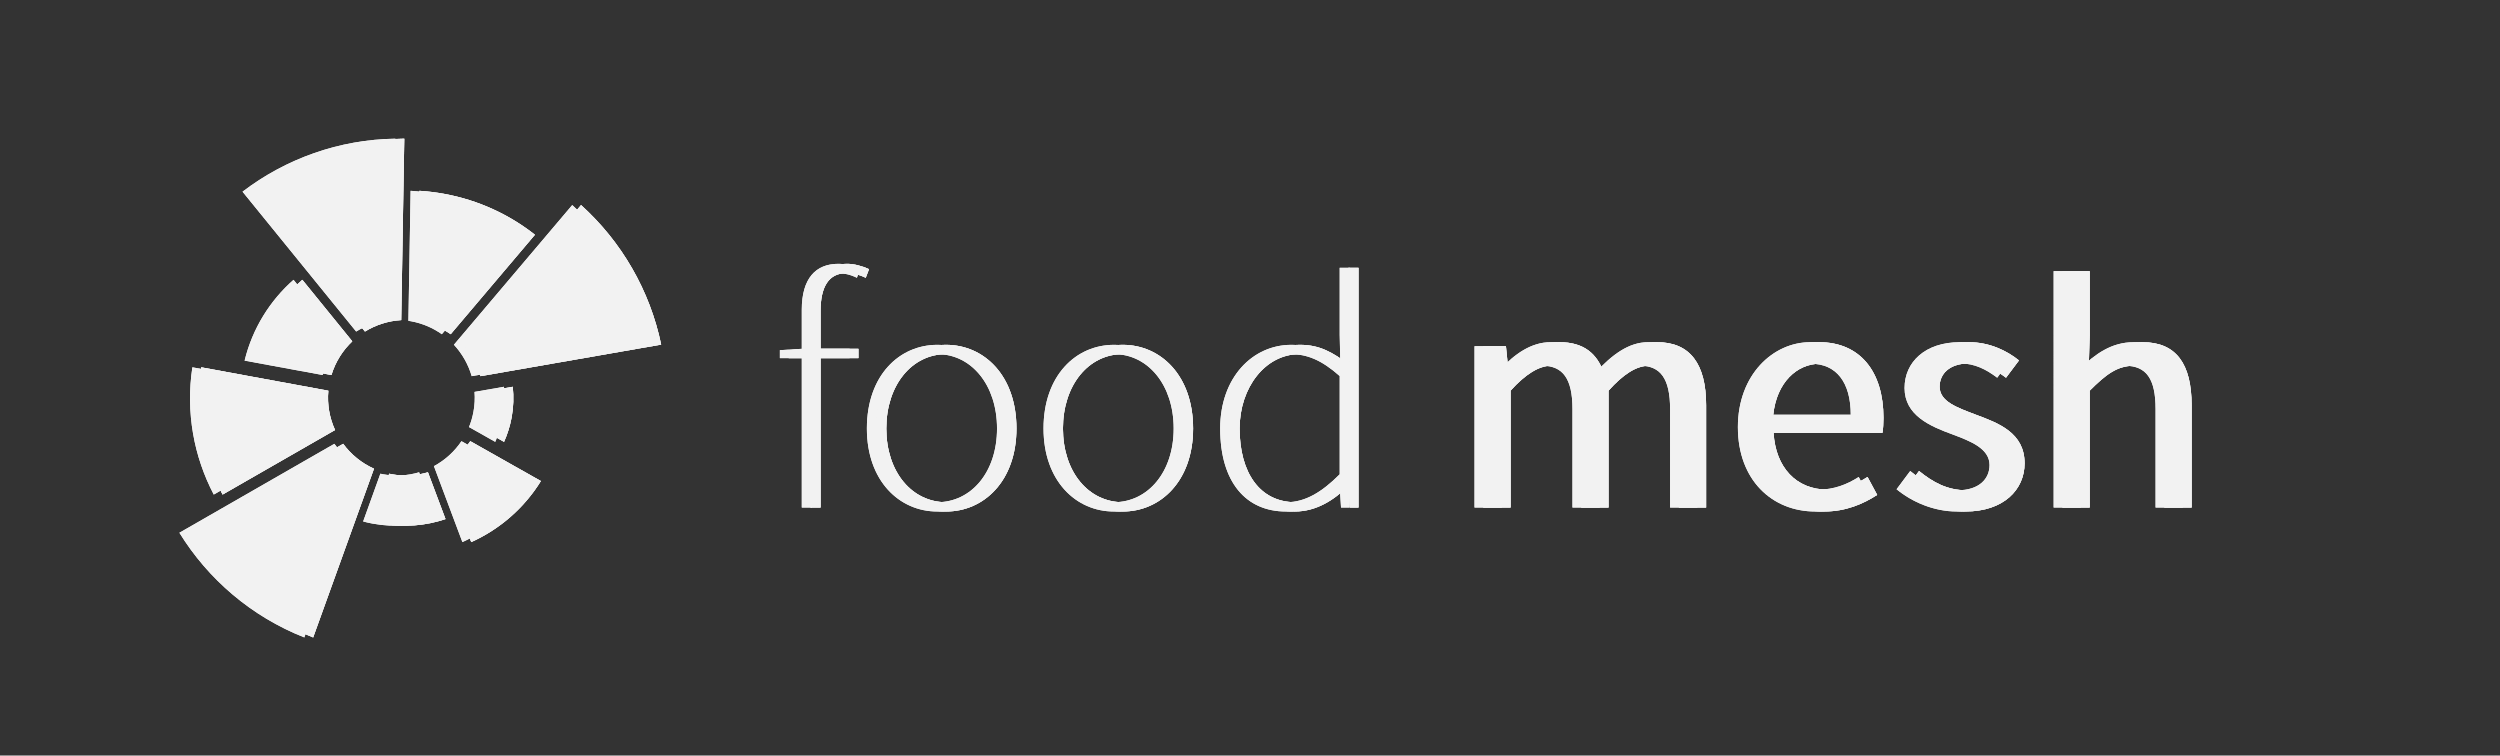 <?xml version="1.0" encoding="utf-8"?>
<!-- Generator: Adobe Illustrator 17.0.0, SVG Export Plug-In . SVG Version: 6.00 Build 0)  -->
<!DOCTYPE svg PUBLIC "-//W3C//DTD SVG 1.1//EN" "http://www.w3.org/Graphics/SVG/1.1/DTD/svg11.dtd">
<svg version="1.1" id="Ebene_1" xmlns="http://www.w3.org/2000/svg" xmlns:xlink="http://www.w3.org/1999/xlink" x="0px" y="0px"
	 width="283.46px" height="85.667px" viewBox="0 0 283.46 85.667" enable-background="new 0 0 283.46 85.667" xml:space="preserve">
<rect x="0" y="0" width="283.46" height="85.667" fill="#333333" stroke="none"/>
<g>
	<g>
		<g>
			<path fill="#F2F2F2" d="M36.089,51.94l-2.222,1.276l-2.8,1.607l-4.923,2.827l-1.326,0.761l-2.762,1.585l-0.714,0.41
				c3.256,5.275,8.168,9.505,14.164,11.868l0.26-0.722l1.11-3.079l0.518-1.436l1.925-5.339l1.133-3.141l0.832-2.306l1.119-3.107
				c-1.413-0.632-2.606-1.615-3.493-2.822L36.089,51.94z"/>
		</g>
		<g>
			<path fill="#F2F2F2" d="M44.415,53.77c-0.097-0.018-0.191-0.04-0.287-0.061l-1.129,3.133l-0.824,2.285
				c0.357,0.094,0.72,0.176,1.089,0.244c2.51,0.462,4.989,0.246,7.248-0.515l-0.808-2.153l-1.183-3.154
				C47.23,53.934,45.831,54.029,44.415,53.77z"/>
		</g>
		<g>
			<path fill="#F2F2F2" d="M28.734,40.891l3.117,0.574l2.584,0.476l3.144,0.579c0.455-1.495,1.284-2.797,2.363-3.819l-2.014-2.48
				l-1.624-2l-2.025-2.493C31.617,34.074,29.63,37.223,28.734,40.891z"/>
		</g>
		<g>
			<path fill="#F2F2F2" d="M28.501,21.734l0.348,0.429l2.31,2.844l0.964,1.186l3.58,4.407l2.038,2.51l1.616,1.989l2.024,2.492
				c1.222-0.753,2.631-1.211,4.111-1.297l0.054-3.239l0.042-2.452l0.056-3.339l0.095-5.673l0.026-1.527l0.069-4.043l0.005-0.295
				C39.445,15.814,33.395,18.002,28.501,21.734z"/>
		</g>
		<g>
			<path fill="#F2F2F2" d="M25.237,56.075l4.924-2.826l2.785-1.598l2.239-1.285l2.804-1.61c-0.621-1.359-0.903-2.885-0.759-4.454
				l-3.144-0.58l-2.58-0.474l-3.113-0.573l-5.581-1.028C22.04,46.772,22.988,51.785,25.237,56.075z"/>
		</g>
		<g>
			<path fill="#F2F2F2" d="M54.683,46.693c-0.111,0.604-0.282,1.182-0.504,1.729l2.971,1.677c0.386-0.866,0.68-1.787,0.86-2.761
				c0.217-1.18,0.252-2.35,0.13-3.484l-3.335,0.582C54.86,45.174,54.823,45.931,54.683,46.693z"/>
		</g>
		<g>
			<path fill="#F2F2F2" d="M50.201,52.854l1.192,3.18l0.8,2.135l1.236,3.294c3.236-1.456,6.005-3.857,7.897-6.92l-3.125-1.763
				l-1.917-1.084l-2.962-1.672C52.521,51.214,51.445,52.182,50.201,52.854z"/>
		</g>
		<g>
			<path fill="#F2F2F2" d="M47.557,21.636l-0.096,5.677l-0.057,3.369l-0.041,2.429l-0.056,3.267c0.1,0.014,0.2,0.029,0.299,0.047
				c1.299,0.239,2.478,0.754,3.491,1.47l2.142-2.529l1.49-1.759l2.254-2.66l3.668-4.33c-2.906-2.287-6.394-3.921-10.283-4.636
				C49.427,21.809,48.488,21.696,47.557,21.636z"/>
		</g>
		<g>
			<path fill="#F2F2F2" d="M65.805,23.343l-2.783,3.285l-0.987,1.166l-3.671,4.332l-2.267,2.677l-1.476,1.742l-2.155,2.544
				c0.936,1.008,1.629,2.228,2.016,3.56l3.329-0.581l2.175-0.38l3.534-0.617l5.596-0.977l1.504-0.264l4.232-0.738l0.113-0.019
				c-1.274-6.129-4.487-11.672-9.083-15.82L65.805,23.343z"/>
		</g>
	</g>
	<g>
		<path fill="#F2F2F2" d="M98.158,31.496c-0.753-0.376-1.506-0.527-2.183-0.527c-2.033,0-2.937,1.581-2.937,4.291v4.292h4.292v1.054
			h-4.292v16.939h-1.129V40.605h-2.484v-0.903l2.484-0.151v-4.442c0-3.539,1.581-5.195,4.141-5.195c0.753,0,1.656,0.226,2.484,0.603
			L98.158,31.496z"/>
		<path fill="#F2F2F2" d="M107.27,39.1c4.292,0,7.98,3.463,7.98,9.486c0,5.947-3.689,9.411-7.98,9.411s-7.98-3.464-7.98-9.411
			C99.289,42.563,102.978,39.1,107.27,39.1z M107.27,56.942c3.84,0,6.776-3.388,6.776-8.356c0-4.969-2.936-8.432-6.776-8.432
			s-6.776,3.463-6.776,8.432C100.494,53.555,103.43,56.942,107.27,56.942z"/>
		<path fill="#F2F2F2" d="M127.299,39.1c4.292,0,7.98,3.463,7.98,9.486c0,5.947-3.689,9.411-7.98,9.411s-7.98-3.464-7.98-9.411
			C119.319,42.563,123.008,39.1,127.299,39.1z M127.299,56.942c3.839,0,6.776-3.388,6.776-8.356c0-4.969-2.937-8.432-6.776-8.432
			c-3.84,0-6.776,3.463-6.776,8.432C120.523,53.555,123.459,56.942,127.299,56.942z"/>
		<path fill="#F2F2F2" d="M147.405,39.1c2.183,0,3.688,0.828,5.571,2.259L152.9,37.97v-7.604h1.13v27.179h-0.979l-0.151-2.409
			h-0.075c-1.506,1.506-3.538,2.861-6.022,2.861c-4.518,0-7.454-3.313-7.454-9.411C139.349,42.789,143.038,39.1,147.405,39.1z
			 M146.878,56.942c2.108,0,3.99-1.129,6.022-3.162V42.638c-2.032-1.807-3.688-2.484-5.571-2.484c-3.839,0-6.775,3.764-6.775,8.432
			C140.554,53.555,142.813,56.942,146.878,56.942z"/>
		<path fill="#F2F2F2" d="M168.189,39.25h2.56l0.264,2.635h0.112c1.581-1.731,3.501-3.087,5.685-3.087
			c2.786,0,4.291,1.318,5.044,3.501c1.92-2.07,3.803-3.501,6.023-3.501c3.765,0,5.571,2.485,5.571,7.153v11.594h-3.087v-11.18
			c0-3.426-1.092-4.894-3.388-4.894c-1.431,0-2.898,0.941-4.593,2.823v13.25h-3.087v-11.18c0-3.426-1.092-4.894-3.426-4.894
			c-1.354,0-2.898,0.941-4.592,2.823v13.25h-3.087V39.25z"/>
		<path fill="#F2F2F2" d="M206.252,38.798c4.668,0,7.303,3.351,7.303,8.583c0,0.641-0.037,1.242-0.112,1.694h-12.348
			c0.227,3.952,2.598,6.437,6.099,6.437c1.731,0,3.2-0.564,4.555-1.43l1.092,2.032c-1.581,1.017-3.538,1.883-6.022,1.883
			c-4.895,0-8.771-3.576-8.771-9.562C198.046,42.45,202.074,38.798,206.252,38.798z M210.845,47.042
			c0-3.726-1.656-5.797-4.518-5.797c-2.56,0-4.894,2.108-5.27,5.797H210.845z"/>
		<path fill="#F2F2F2" d="M217.587,53.404c1.581,1.279,3.199,2.184,5.383,2.184c2.409,0,3.613-1.28,3.613-2.861
			c0-1.882-2.183-2.71-4.178-3.463c-2.598-0.941-5.459-2.184-5.459-5.271c0-2.936,2.334-5.195,6.287-5.195
			c2.296,0,4.291,0.941,5.684,2.07l-1.468,1.958c-1.242-0.941-2.56-1.619-4.179-1.619c-2.296,0-3.35,1.242-3.35,2.635
			c0,1.694,1.995,2.371,4.065,3.162c2.635,0.979,5.571,2.07,5.571,5.533c0,2.974-2.372,5.459-6.701,5.459
			c-2.597,0-5.082-1.092-6.813-2.522L217.587,53.404z"/>
		<path fill="#F2F2F2" d="M233.851,30.743h3.087v7.303l-0.113,3.765c1.731-1.656,3.576-3.012,6.099-3.012
			c3.839,0,5.571,2.485,5.571,7.153v11.594h-3.087v-11.18c0-3.426-1.055-4.894-3.464-4.894c-1.882,0-3.162,0.979-5.006,2.823v13.25
			h-3.087V30.743z"/>
	</g>
</g>
<g>
	<g>
		<g>
			<path fill="#F2F2F2" d="M35.089,51.94l-2.222,1.276l-2.8,1.607l-4.923,2.827l-1.326,0.761l-2.762,1.585l-0.714,0.41
				c3.256,5.275,8.168,9.505,14.164,11.868l0.26-0.722l1.11-3.079l0.518-1.436l1.925-5.339l1.133-3.141l0.832-2.306l1.119-3.107
				c-1.413-0.632-2.606-1.615-3.493-2.822L35.089,51.94z"/>
		</g>
		<g>
			<path fill="#F2F2F2" d="M43.415,53.77c-0.097-0.018-0.191-0.04-0.287-0.061l-1.129,3.133l-0.824,2.285
				c0.357,0.094,0.72,0.176,1.089,0.244c2.51,0.462,4.989,0.246,7.248-0.515l-0.808-2.153l-1.183-3.154
				C46.23,53.934,44.831,54.029,43.415,53.77z"/>
		</g>
		<g>
			<path fill="#F2F2F2" d="M27.734,40.891l3.117,0.574l2.584,0.476l3.144,0.579c0.455-1.495,1.284-2.797,2.363-3.819l-2.014-2.48
				l-1.624-2l-2.025-2.493C30.617,34.074,28.63,37.223,27.734,40.891z"/>
		</g>
		<g>
			<path fill="#F2F2F2" d="M27.501,21.734l0.348,0.429l2.31,2.844l0.964,1.186l3.58,4.407l2.038,2.51l1.616,1.989l2.024,2.492
				c1.222-0.753,2.631-1.211,4.111-1.297l0.054-3.239l0.042-2.452l0.056-3.339l0.095-5.673l0.026-1.527l0.069-4.043l0.005-0.295
				C38.445,15.814,32.395,18.002,27.501,21.734z"/>
		</g>
		<g>
			<path fill="#F2F2F2" d="M24.237,56.075l4.924-2.826l2.785-1.598l2.239-1.285l2.804-1.61c-0.621-1.359-0.903-2.885-0.759-4.454
				l-3.144-0.58l-2.58-0.474l-3.113-0.573l-5.581-1.028C21.04,46.772,21.988,51.785,24.237,56.075z"/>
		</g>
		<g>
			<path fill="#F2F2F2" d="M53.683,46.693c-0.111,0.604-0.282,1.182-0.504,1.729l2.971,1.677c0.386-0.866,0.68-1.787,0.86-2.761
				c0.217-1.18,0.252-2.35,0.13-3.484l-3.335,0.582C53.86,45.174,53.823,45.931,53.683,46.693z"/>
		</g>
		<g>
			<path fill="#F2F2F2" d="M49.201,52.854l1.192,3.18l0.8,2.135l1.236,3.294c3.236-1.456,6.005-3.857,7.897-6.92l-3.125-1.763
				l-1.917-1.084l-2.962-1.672C51.521,51.214,50.445,52.182,49.201,52.854z"/>
		</g>
		<g>
			<path fill="#F2F2F2" d="M46.557,21.636l-0.096,5.677l-0.057,3.369l-0.041,2.429l-0.056,3.267c0.1,0.014,0.2,0.029,0.299,0.047
				c1.299,0.239,2.478,0.754,3.491,1.47l2.142-2.529l1.49-1.759l2.254-2.66l3.668-4.33c-2.906-2.287-6.394-3.921-10.283-4.636
				C48.427,21.809,47.488,21.696,46.557,21.636z"/>
		</g>
		<g>
			<path fill="#F2F2F2" d="M64.805,23.343l-2.783,3.285l-0.987,1.166l-3.671,4.332l-2.267,2.677l-1.476,1.742l-2.155,2.544
				c0.936,1.008,1.629,2.228,2.016,3.56l3.329-0.581l2.175-0.38l3.534-0.617l5.596-0.977l1.504-0.264l4.232-0.738l0.113-0.019
				c-1.274-6.129-4.487-11.672-9.083-15.82L64.805,23.343z"/>
		</g>
	</g>
	<g>
		<path fill="#F2F2F2" d="M97.158,31.496c-0.753-0.376-1.506-0.527-2.183-0.527c-2.033,0-2.937,1.581-2.937,4.291v4.292h4.292v1.054
			h-4.292v16.939h-1.129V40.605h-2.484v-0.903l2.484-0.151v-4.442c0-3.539,1.581-5.195,4.141-5.195c0.753,0,1.656,0.226,2.484,0.603
			L97.158,31.496z"/>
		<path fill="#F2F2F2" d="M106.27,39.1c4.292,0,7.98,3.463,7.98,9.486c0,5.947-3.689,9.411-7.98,9.411s-7.98-3.464-7.98-9.411
			C98.289,42.563,101.978,39.1,106.27,39.1z M106.27,56.942c3.84,0,6.776-3.388,6.776-8.356c0-4.969-2.936-8.432-6.776-8.432
			s-6.776,3.463-6.776,8.432C99.494,53.555,102.43,56.942,106.27,56.942z"/>
		<path fill="#F2F2F2" d="M126.299,39.1c4.292,0,7.98,3.463,7.98,9.486c0,5.947-3.689,9.411-7.98,9.411s-7.98-3.464-7.98-9.411
			C118.319,42.563,122.008,39.1,126.299,39.1z M126.299,56.942c3.839,0,6.776-3.388,6.776-8.356c0-4.969-2.937-8.432-6.776-8.432
			c-3.84,0-6.776,3.463-6.776,8.432C119.523,53.555,122.459,56.942,126.299,56.942z"/>
		<path fill="#F2F2F2" d="M146.405,39.1c2.183,0,3.688,0.828,5.571,2.259L151.9,37.97v-7.604h1.13v27.179h-0.979l-0.151-2.409
			h-0.075c-1.506,1.506-3.538,2.861-6.022,2.861c-4.518,0-7.454-3.313-7.454-9.411C138.349,42.789,142.038,39.1,146.405,39.1z
			 M145.878,56.942c2.108,0,3.99-1.129,6.022-3.162V42.638c-2.032-1.807-3.688-2.484-5.571-2.484c-3.839,0-6.775,3.764-6.775,8.432
			C139.554,53.555,141.813,56.942,145.878,56.942z"/>
		<path fill="#F2F2F2" d="M167.189,39.25h2.56l0.264,2.635h0.112c1.581-1.731,3.501-3.087,5.685-3.087
			c2.786,0,4.291,1.318,5.044,3.501c1.92-2.07,3.803-3.501,6.023-3.501c3.765,0,5.571,2.485,5.571,7.153v11.594h-3.087v-11.18
			c0-3.426-1.092-4.894-3.388-4.894c-1.431,0-2.898,0.941-4.593,2.823v13.25h-3.087v-11.18c0-3.426-1.092-4.894-3.426-4.894
			c-1.354,0-2.898,0.941-4.592,2.823v13.25h-3.087V39.25z"/>
		<path fill="#F2F2F2" d="M205.252,38.798c4.668,0,7.303,3.351,7.303,8.583c0,0.641-0.037,1.242-0.112,1.694h-12.348
			c0.227,3.952,2.598,6.437,6.099,6.437c1.731,0,3.2-0.564,4.555-1.43l1.092,2.032c-1.581,1.017-3.538,1.883-6.022,1.883
			c-4.895,0-8.771-3.576-8.771-9.562C197.046,42.45,201.074,38.798,205.252,38.798z M209.845,47.042
			c0-3.726-1.656-5.797-4.518-5.797c-2.56,0-4.894,2.108-5.27,5.797H209.845z"/>
		<path fill="#F2F2F2" d="M216.587,53.404c1.581,1.279,3.199,2.184,5.383,2.184c2.409,0,3.613-1.28,3.613-2.861
			c0-1.882-2.183-2.71-4.178-3.463c-2.598-0.941-5.459-2.184-5.459-5.271c0-2.936,2.334-5.195,6.287-5.195
			c2.296,0,4.291,0.941,5.684,2.07l-1.468,1.958c-1.242-0.941-2.56-1.619-4.179-1.619c-2.296,0-3.35,1.242-3.35,2.635
			c0,1.694,1.995,2.371,4.065,3.162c2.635,0.979,5.571,2.07,5.571,5.533c0,2.974-2.372,5.459-6.701,5.459
			c-2.597,0-5.082-1.092-6.813-2.522L216.587,53.404z"/>
		<path fill="#F2F2F2" d="M232.851,30.743h3.087v7.303l-0.113,3.765c1.731-1.656,3.576-3.012,6.099-3.012
			c3.839,0,5.571,2.485,5.571,7.153v11.594h-3.087v-11.18c0-3.426-1.055-4.894-3.464-4.894c-1.882,0-3.162,0.979-5.006,2.823v13.25
			h-3.087V30.743z"/>
	</g>
</g>
<g>
	<g>
		<g>
			<path fill="#F2F2F2" d="M36.089,51.94l-2.222,1.276l-2.8,1.607l-4.923,2.827l-1.326,0.761l-2.762,1.585l-0.714,0.41
				c3.256,5.275,8.168,9.505,14.164,11.868l0.26-0.722l1.11-3.079l0.518-1.436l1.925-5.339l1.133-3.141l0.832-2.306l1.119-3.107
				c-1.413-0.632-2.606-1.615-3.493-2.822L36.089,51.94z"/>
		</g>
		<g>
			<path fill="#F2F2F2" d="M44.415,53.77c-0.097-0.018-0.191-0.04-0.287-0.061l-1.129,3.133l-0.824,2.285
				c0.357,0.094,0.72,0.176,1.089,0.244c2.51,0.462,4.989,0.246,7.248-0.515l-0.808-2.153l-1.183-3.154
				C47.23,53.934,45.831,54.029,44.415,53.77z"/>
		</g>
		<g>
			<path fill="#F2F2F2" d="M28.734,40.891l3.117,0.574l2.584,0.476l3.144,0.579c0.455-1.495,1.284-2.797,2.363-3.819l-2.014-2.48
				l-1.624-2l-2.025-2.493C31.617,34.074,29.63,37.223,28.734,40.891z"/>
		</g>
		<g>
			<path fill="#F2F2F2" d="M28.501,21.734l0.348,0.429l2.31,2.844l0.964,1.186l3.58,4.407l2.038,2.51l1.616,1.989l2.024,2.492
				c1.222-0.753,2.631-1.211,4.111-1.297l0.054-3.239l0.042-2.452l0.056-3.339l0.095-5.673l0.026-1.527l0.069-4.043l0.005-0.295
				C39.445,15.814,33.395,18.002,28.501,21.734z"/>
		</g>
		<g>
			<path fill="#F2F2F2" d="M25.237,56.075l4.924-2.826l2.785-1.598l2.239-1.285l2.804-1.61c-0.621-1.359-0.903-2.885-0.759-4.454
				l-3.144-0.58l-2.58-0.474l-3.113-0.573l-5.581-1.028C22.04,46.772,22.988,51.785,25.237,56.075z"/>
		</g>
		<g>
			<path fill="#F2F2F2" d="M54.683,46.693c-0.111,0.604-0.282,1.182-0.504,1.729l2.971,1.677c0.386-0.866,0.68-1.787,0.86-2.761
				c0.217-1.18,0.252-2.35,0.13-3.484l-3.335,0.582C54.86,45.174,54.823,45.931,54.683,46.693z"/>
		</g>
		<g>
			<path fill="#F2F2F2" d="M50.201,52.854l1.192,3.18l0.8,2.135l1.236,3.294c3.236-1.456,6.005-3.857,7.897-6.92l-3.125-1.763
				l-1.917-1.084l-2.962-1.672C52.521,51.214,51.445,52.182,50.201,52.854z"/>
		</g>
		<g>
			<path fill="#F2F2F2" d="M47.557,21.636l-0.096,5.677l-0.057,3.369l-0.041,2.429l-0.056,3.267c0.1,0.014,0.2,0.029,0.299,0.047
				c1.299,0.239,2.478,0.754,3.491,1.47l2.142-2.529l1.49-1.759l2.254-2.66l3.668-4.33c-2.906-2.287-6.394-3.921-10.283-4.636
				C49.427,21.809,48.488,21.696,47.557,21.636z"/>
		</g>
		<g>
			<path fill="#F2F2F2" d="M65.805,23.343l-2.783,3.285l-0.987,1.166l-3.671,4.332l-2.267,2.677l-1.476,1.742l-2.155,2.544
				c0.936,1.008,1.629,2.228,2.016,3.56l3.329-0.581l2.175-0.38l3.534-0.617l5.596-0.977l1.504-0.264l4.232-0.738l0.113-0.019
				c-1.274-6.129-4.487-11.672-9.083-15.82L65.805,23.343z"/>
		</g>
	</g>
	<g>
		<path fill="#F2F2F2" d="M98.158,31.496c-0.753-0.376-1.506-0.527-2.183-0.527c-2.033,0-2.937,1.581-2.937,4.291v4.292h4.292v1.054
			h-4.292v16.939h-1.129V40.605h-2.484v-0.903l2.484-0.151v-4.442c0-3.539,1.581-5.195,4.141-5.195c0.753,0,1.656,0.226,2.484,0.603
			L98.158,31.496z"/>
		<path fill="#F2F2F2" d="M107.27,39.1c4.292,0,7.98,3.463,7.98,9.486c0,5.947-3.689,9.411-7.98,9.411s-7.98-3.464-7.98-9.411
			C99.289,42.563,102.978,39.1,107.27,39.1z M107.27,56.942c3.84,0,6.776-3.388,6.776-8.356c0-4.969-2.936-8.432-6.776-8.432
			s-6.776,3.463-6.776,8.432C100.494,53.555,103.43,56.942,107.27,56.942z"/>
		<path fill="#F2F2F2" d="M127.299,39.1c4.292,0,7.98,3.463,7.98,9.486c0,5.947-3.689,9.411-7.98,9.411s-7.98-3.464-7.98-9.411
			C119.319,42.563,123.008,39.1,127.299,39.1z M127.299,56.942c3.839,0,6.776-3.388,6.776-8.356c0-4.969-2.937-8.432-6.776-8.432
			c-3.84,0-6.776,3.463-6.776,8.432C120.523,53.555,123.459,56.942,127.299,56.942z"/>
		<path fill="#F2F2F2" d="M147.405,39.1c2.183,0,3.688,0.828,5.571,2.259L152.9,37.97v-7.604h1.13v27.179h-0.979l-0.151-2.409
			h-0.075c-1.506,1.506-3.538,2.861-6.022,2.861c-4.518,0-7.454-3.313-7.454-9.411C139.349,42.789,143.038,39.1,147.405,39.1z
			 M146.878,56.942c2.108,0,3.99-1.129,6.022-3.162V42.638c-2.032-1.807-3.688-2.484-5.571-2.484c-3.839,0-6.775,3.764-6.775,8.432
			C140.554,53.555,142.813,56.942,146.878,56.942z"/>
		<path fill="#F2F2F2" d="M168.189,39.25h2.56l0.264,2.635h0.112c1.581-1.731,3.501-3.087,5.685-3.087
			c2.786,0,4.291,1.318,5.044,3.501c1.92-2.07,3.803-3.501,6.023-3.501c3.765,0,5.571,2.485,5.571,7.153v11.594h-3.087v-11.18
			c0-3.426-1.092-4.894-3.388-4.894c-1.431,0-2.898,0.941-4.593,2.823v13.25h-3.087v-11.18c0-3.426-1.092-4.894-3.426-4.894
			c-1.354,0-2.898,0.941-4.592,2.823v13.25h-3.087V39.25z"/>
		<path fill="#F2F2F2" d="M206.252,38.798c4.668,0,7.303,3.351,7.303,8.583c0,0.641-0.037,1.242-0.112,1.694h-12.348
			c0.227,3.952,2.598,6.437,6.099,6.437c1.731,0,3.2-0.564,4.555-1.43l1.092,2.032c-1.581,1.017-3.538,1.883-6.022,1.883
			c-4.895,0-8.771-3.576-8.771-9.562C198.046,42.45,202.074,38.798,206.252,38.798z M210.845,47.042
			c0-3.726-1.656-5.797-4.518-5.797c-2.56,0-4.894,2.108-5.27,5.797H210.845z"/>
		<path fill="#F2F2F2" d="M217.587,53.404c1.581,1.279,3.199,2.184,5.383,2.184c2.409,0,3.613-1.28,3.613-2.861
			c0-1.882-2.183-2.71-4.178-3.463c-2.598-0.941-5.459-2.184-5.459-5.271c0-2.936,2.334-5.195,6.287-5.195
			c2.296,0,4.291,0.941,5.684,2.07l-1.468,1.958c-1.242-0.941-2.56-1.619-4.179-1.619c-2.296,0-3.35,1.242-3.35,2.635
			c0,1.694,1.995,2.371,4.065,3.162c2.635,0.979,5.571,2.07,5.571,5.533c0,2.974-2.372,5.459-6.701,5.459
			c-2.597,0-5.082-1.092-6.813-2.522L217.587,53.404z"/>
		<path fill="#F2F2F2" d="M233.851,30.743h3.087v7.303l-0.113,3.765c1.731-1.656,3.576-3.012,6.099-3.012
			c3.839,0,5.571,2.485,5.571,7.153v11.594h-3.087v-11.18c0-3.426-1.055-4.894-3.464-4.894c-1.882,0-3.162,0.979-5.006,2.823v13.25
			h-3.087V30.743z"/>
	</g>
</g>
<g>
	<g>
		<g>
			<path fill="#F2F2F2" d="M35.089,51.94l-2.222,1.276l-2.8,1.607l-4.923,2.827l-1.326,0.761l-2.762,1.585l-0.714,0.41
				c3.256,5.275,8.168,9.505,14.164,11.868l0.26-0.722l1.11-3.079l0.518-1.436l1.925-5.339l1.133-3.141l0.832-2.306l1.119-3.107
				c-1.413-0.632-2.606-1.615-3.493-2.822L35.089,51.94z"/>
		</g>
		<g>
			<path fill="#F2F2F2" d="M43.415,53.77c-0.097-0.018-0.191-0.04-0.287-0.061l-1.129,3.133l-0.824,2.285
				c0.357,0.094,0.72,0.176,1.089,0.244c2.51,0.462,4.989,0.246,7.248-0.515l-0.808-2.153l-1.183-3.154
				C46.23,53.934,44.831,54.029,43.415,53.77z"/>
		</g>
		<g>
			<path fill="#F2F2F2" d="M27.734,40.891l3.117,0.574l2.584,0.476l3.144,0.579c0.455-1.495,1.284-2.797,2.363-3.819l-2.014-2.48
				l-1.624-2l-2.025-2.493C30.617,34.074,28.63,37.223,27.734,40.891z"/>
		</g>
		<g>
			<path fill="#F2F2F2" d="M27.501,21.734l0.348,0.429l2.31,2.844l0.964,1.186l3.58,4.407l2.038,2.51l1.616,1.989l2.024,2.492
				c1.222-0.753,2.631-1.211,4.111-1.297l0.054-3.239l0.042-2.452l0.056-3.339l0.095-5.673l0.026-1.527l0.069-4.043l0.005-0.295
				C38.445,15.814,32.395,18.002,27.501,21.734z"/>
		</g>
		<g>
			<path fill="#F2F2F2" d="M24.237,56.075l4.924-2.826l2.785-1.598l2.239-1.285l2.804-1.61c-0.621-1.359-0.903-2.885-0.759-4.454
				l-3.144-0.58l-2.58-0.474l-3.113-0.573l-5.581-1.028C21.04,46.772,21.988,51.785,24.237,56.075z"/>
		</g>
		<g>
			<path fill="#F2F2F2" d="M53.683,46.693c-0.111,0.604-0.282,1.182-0.504,1.729l2.971,1.677c0.386-0.866,0.68-1.787,0.86-2.761
				c0.217-1.18,0.252-2.35,0.13-3.484l-3.335,0.582C53.86,45.174,53.823,45.931,53.683,46.693z"/>
		</g>
		<g>
			<path fill="#F2F2F2" d="M49.201,52.854l1.192,3.18l0.8,2.135l1.236,3.294c3.236-1.456,6.005-3.857,7.897-6.92l-3.125-1.763
				l-1.917-1.084l-2.962-1.672C51.521,51.214,50.445,52.182,49.201,52.854z"/>
		</g>
		<g>
			<path fill="#F2F2F2" d="M46.557,21.636l-0.096,5.677l-0.057,3.369l-0.041,2.429l-0.056,3.267c0.1,0.014,0.2,0.029,0.299,0.047
				c1.299,0.239,2.478,0.754,3.491,1.47l2.142-2.529l1.49-1.759l2.254-2.66l3.668-4.33c-2.906-2.287-6.394-3.921-10.283-4.636
				C48.427,21.809,47.488,21.696,46.557,21.636z"/>
		</g>
		<g>
			<path fill="#F2F2F2" d="M64.805,23.343l-2.783,3.285l-0.987,1.166l-3.671,4.332l-2.267,2.677l-1.476,1.742l-2.155,2.544
				c0.936,1.008,1.629,2.228,2.016,3.56l3.329-0.581l2.175-0.38l3.534-0.617l5.596-0.977l1.504-0.264l4.232-0.738l0.113-0.019
				c-1.274-6.129-4.487-11.672-9.083-15.82L64.805,23.343z"/>
		</g>
	</g>
	<g>
		<path fill="#F2F2F2" d="M97.158,31.496c-0.753-0.376-1.506-0.527-2.183-0.527c-2.033,0-2.937,1.581-2.937,4.291v4.292h4.292v1.054
			h-4.292v16.939h-1.129V40.605h-2.484v-0.903l2.484-0.151v-4.442c0-3.539,1.581-5.195,4.141-5.195c0.753,0,1.656,0.226,2.484,0.603
			L97.158,31.496z"/>
		<path fill="#F2F2F2" d="M106.27,39.1c4.292,0,7.98,3.463,7.98,9.486c0,5.947-3.689,9.411-7.98,9.411s-7.98-3.464-7.98-9.411
			C98.289,42.563,101.978,39.1,106.27,39.1z M106.27,56.942c3.84,0,6.776-3.388,6.776-8.356c0-4.969-2.936-8.432-6.776-8.432
			s-6.776,3.463-6.776,8.432C99.494,53.555,102.43,56.942,106.27,56.942z"/>
		<path fill="#F2F2F2" d="M126.299,39.1c4.292,0,7.98,3.463,7.98,9.486c0,5.947-3.689,9.411-7.98,9.411s-7.98-3.464-7.98-9.411
			C118.319,42.563,122.008,39.1,126.299,39.1z M126.299,56.942c3.839,0,6.776-3.388,6.776-8.356c0-4.969-2.937-8.432-6.776-8.432
			c-3.84,0-6.776,3.463-6.776,8.432C119.523,53.555,122.459,56.942,126.299,56.942z"/>
		<path fill="#F2F2F2" d="M146.405,39.1c2.183,0,3.688,0.828,5.571,2.259L151.9,37.97v-7.604h1.13v27.179h-0.979l-0.151-2.409
			h-0.075c-1.506,1.506-3.538,2.861-6.022,2.861c-4.518,0-7.454-3.313-7.454-9.411C138.349,42.789,142.038,39.1,146.405,39.1z
			 M145.878,56.942c2.108,0,3.99-1.129,6.022-3.162V42.638c-2.032-1.807-3.688-2.484-5.571-2.484c-3.839,0-6.775,3.764-6.775,8.432
			C139.554,53.555,141.813,56.942,145.878,56.942z"/>
		<path fill="#F2F2F2" d="M167.189,39.25h2.56l0.264,2.635h0.112c1.581-1.731,3.501-3.087,5.685-3.087
			c2.786,0,4.291,1.318,5.044,3.501c1.92-2.07,3.803-3.501,6.023-3.501c3.765,0,5.571,2.485,5.571,7.153v11.594h-3.087v-11.18
			c0-3.426-1.092-4.894-3.388-4.894c-1.431,0-2.898,0.941-4.593,2.823v13.25h-3.087v-11.18c0-3.426-1.092-4.894-3.426-4.894
			c-1.354,0-2.898,0.941-4.592,2.823v13.25h-3.087V39.25z"/>
		<path fill="#F2F2F2" d="M205.252,38.798c4.668,0,7.303,3.351,7.303,8.583c0,0.641-0.037,1.242-0.112,1.694h-12.348
			c0.227,3.952,2.598,6.437,6.099,6.437c1.731,0,3.2-0.564,4.555-1.43l1.092,2.032c-1.581,1.017-3.538,1.883-6.022,1.883
			c-4.895,0-8.771-3.576-8.771-9.562C197.046,42.45,201.074,38.798,205.252,38.798z M209.845,47.042
			c0-3.726-1.656-5.797-4.518-5.797c-2.56,0-4.894,2.108-5.27,5.797H209.845z"/>
		<path fill="#F2F2F2" d="M216.587,53.404c1.581,1.279,3.199,2.184,5.383,2.184c2.409,0,3.613-1.28,3.613-2.861
			c0-1.882-2.183-2.71-4.178-3.463c-2.598-0.941-5.459-2.184-5.459-5.271c0-2.936,2.334-5.195,6.287-5.195
			c2.296,0,4.291,0.941,5.684,2.07l-1.468,1.958c-1.242-0.941-2.56-1.619-4.179-1.619c-2.296,0-3.35,1.242-3.35,2.635
			c0,1.694,1.995,2.371,4.065,3.162c2.635,0.979,5.571,2.07,5.571,5.533c0,2.974-2.372,5.459-6.701,5.459
			c-2.597,0-5.082-1.092-6.813-2.522L216.587,53.404z"/>
		<path fill="#F2F2F2" d="M232.851,30.743h3.087v7.303l-0.113,3.765c1.731-1.656,3.576-3.012,6.099-3.012
			c3.839,0,5.571,2.485,5.571,7.153v11.594h-3.087v-11.18c0-3.426-1.055-4.894-3.464-4.894c-1.882,0-3.162,0.979-5.006,2.823v13.25
			h-3.087V30.743z"/>
	</g>
</g>
<g>
	<g>
		<g>
			<path fill="#F2F2F2" d="M36.089,51.94l-2.222,1.276l-2.8,1.607l-4.923,2.827l-1.326,0.761l-2.762,1.585l-0.714,0.41
				c3.256,5.275,8.168,9.505,14.164,11.868l0.26-0.722l1.11-3.079l0.518-1.436l1.925-5.339l1.133-3.141l0.832-2.306l1.119-3.107
				c-1.413-0.632-2.606-1.615-3.493-2.822L36.089,51.94z"/>
		</g>
		<g>
			<path fill="#F2F2F2" d="M44.415,53.77c-0.097-0.018-0.191-0.04-0.287-0.061l-1.129,3.133l-0.824,2.285
				c0.357,0.094,0.72,0.176,1.089,0.244c2.51,0.462,4.989,0.246,7.248-0.515l-0.808-2.153l-1.183-3.154
				C47.23,53.934,45.831,54.029,44.415,53.77z"/>
		</g>
		<g>
			<path fill="#F2F2F2" d="M28.734,40.891l3.117,0.574l2.584,0.476l3.144,0.579c0.455-1.495,1.284-2.797,2.363-3.819l-2.014-2.48
				l-1.624-2l-2.025-2.493C31.617,34.074,29.63,37.223,28.734,40.891z"/>
		</g>
		<g>
			<path fill="#F2F2F2" d="M28.501,21.734l0.348,0.429l2.31,2.844l0.964,1.186l3.58,4.407l2.038,2.51l1.616,1.989l2.024,2.492
				c1.222-0.753,2.631-1.211,4.111-1.297l0.054-3.239l0.042-2.452l0.056-3.339l0.095-5.673l0.026-1.527l0.069-4.043l0.005-0.295
				C39.445,15.814,33.395,18.002,28.501,21.734z"/>
		</g>
		<g>
			<path fill="#F2F2F2" d="M25.237,56.075l4.924-2.826l2.785-1.598l2.239-1.285l2.804-1.61c-0.621-1.359-0.903-2.885-0.759-4.454
				l-3.144-0.58l-2.58-0.474l-3.113-0.573l-5.581-1.028C22.04,46.772,22.988,51.785,25.237,56.075z"/>
		</g>
		<g>
			<path fill="#F2F2F2" d="M54.683,46.693c-0.111,0.604-0.282,1.182-0.504,1.729l2.971,1.677c0.386-0.866,0.68-1.787,0.86-2.761
				c0.217-1.18,0.252-2.35,0.13-3.484l-3.335,0.582C54.86,45.174,54.823,45.931,54.683,46.693z"/>
		</g>
		<g>
			<path fill="#F2F2F2" d="M50.201,52.854l1.192,3.18l0.8,2.135l1.236,3.294c3.236-1.456,6.005-3.857,7.897-6.92l-3.125-1.763
				l-1.917-1.084l-2.962-1.672C52.521,51.214,51.445,52.182,50.201,52.854z"/>
		</g>
		<g>
			<path fill="#F2F2F2" d="M47.557,21.636l-0.096,5.677l-0.057,3.369l-0.041,2.429l-0.056,3.267c0.1,0.014,0.2,0.029,0.299,0.047
				c1.299,0.239,2.478,0.754,3.491,1.47l2.142-2.529l1.49-1.759l2.254-2.66l3.668-4.33c-2.906-2.287-6.394-3.921-10.283-4.636
				C49.427,21.809,48.488,21.696,47.557,21.636z"/>
		</g>
		<g>
			<path fill="#F2F2F2" d="M65.805,23.343l-2.783,3.285l-0.987,1.166l-3.671,4.332l-2.267,2.677l-1.476,1.742l-2.155,2.544
				c0.936,1.008,1.629,2.228,2.016,3.56l3.329-0.581l2.175-0.38l3.534-0.617l5.596-0.977l1.504-0.264l4.232-0.738l0.113-0.019
				c-1.274-6.129-4.487-11.672-9.083-15.82L65.805,23.343z"/>
		</g>
	</g>
	<g>
		<path fill="#F2F2F2" d="M98.158,31.496c-0.753-0.376-1.506-0.527-2.183-0.527c-2.033,0-2.937,1.581-2.937,4.291v4.292h4.292v1.054
			h-4.292v16.939h-1.129V40.605h-2.484v-0.903l2.484-0.151v-4.442c0-3.539,1.581-5.195,4.141-5.195c0.753,0,1.656,0.226,2.484,0.603
			L98.158,31.496z"/>
		<path fill="#F2F2F2" d="M107.27,39.1c4.292,0,7.98,3.463,7.98,9.486c0,5.947-3.689,9.411-7.98,9.411s-7.98-3.464-7.98-9.411
			C99.289,42.563,102.978,39.1,107.27,39.1z M107.27,56.942c3.84,0,6.776-3.388,6.776-8.356c0-4.969-2.936-8.432-6.776-8.432
			s-6.776,3.463-6.776,8.432C100.494,53.555,103.43,56.942,107.27,56.942z"/>
		<path fill="#F2F2F2" d="M127.299,39.1c4.292,0,7.98,3.463,7.98,9.486c0,5.947-3.689,9.411-7.98,9.411s-7.98-3.464-7.98-9.411
			C119.319,42.563,123.008,39.1,127.299,39.1z M127.299,56.942c3.839,0,6.776-3.388,6.776-8.356c0-4.969-2.937-8.432-6.776-8.432
			c-3.84,0-6.776,3.463-6.776,8.432C120.523,53.555,123.459,56.942,127.299,56.942z"/>
		<path fill="#F2F2F2" d="M147.405,39.1c2.183,0,3.688,0.828,5.571,2.259L152.9,37.97v-7.604h1.13v27.179h-0.979l-0.151-2.409
			h-0.075c-1.506,1.506-3.538,2.861-6.022,2.861c-4.518,0-7.454-3.313-7.454-9.411C139.349,42.789,143.038,39.1,147.405,39.1z
			 M146.878,56.942c2.108,0,3.99-1.129,6.022-3.162V42.638c-2.032-1.807-3.688-2.484-5.571-2.484c-3.839,0-6.775,3.764-6.775,8.432
			C140.554,53.555,142.813,56.942,146.878,56.942z"/>
		<path fill="#F2F2F2" d="M168.189,39.25h2.56l0.264,2.635h0.112c1.581-1.731,3.501-3.087,5.685-3.087
			c2.786,0,4.291,1.318,5.044,3.501c1.92-2.07,3.803-3.501,6.023-3.501c3.765,0,5.571,2.485,5.571,7.153v11.594h-3.087v-11.18
			c0-3.426-1.092-4.894-3.388-4.894c-1.431,0-2.898,0.941-4.593,2.823v13.25h-3.087v-11.18c0-3.426-1.092-4.894-3.426-4.894
			c-1.354,0-2.898,0.941-4.592,2.823v13.25h-3.087V39.25z"/>
		<path fill="#F2F2F2" d="M206.252,38.798c4.668,0,7.303,3.351,7.303,8.583c0,0.641-0.037,1.242-0.112,1.694h-12.348
			c0.227,3.952,2.598,6.437,6.099,6.437c1.731,0,3.2-0.564,4.555-1.43l1.092,2.032c-1.581,1.017-3.538,1.883-6.022,1.883
			c-4.895,0-8.771-3.576-8.771-9.562C198.046,42.45,202.074,38.798,206.252,38.798z M210.845,47.042
			c0-3.726-1.656-5.797-4.518-5.797c-2.56,0-4.894,2.108-5.27,5.797H210.845z"/>
		<path fill="#F2F2F2" d="M217.587,53.404c1.581,1.279,3.199,2.184,5.383,2.184c2.409,0,3.613-1.28,3.613-2.861
			c0-1.882-2.183-2.71-4.178-3.463c-2.598-0.941-5.459-2.184-5.459-5.271c0-2.936,2.334-5.195,6.287-5.195
			c2.296,0,4.291,0.941,5.684,2.07l-1.468,1.958c-1.242-0.941-2.56-1.619-4.179-1.619c-2.296,0-3.35,1.242-3.35,2.635
			c0,1.694,1.995,2.371,4.065,3.162c2.635,0.979,5.571,2.07,5.571,5.533c0,2.974-2.372,5.459-6.701,5.459
			c-2.597,0-5.082-1.092-6.813-2.522L217.587,53.404z"/>
		<path fill="#F2F2F2" d="M233.851,30.743h3.087v7.303l-0.113,3.765c1.731-1.656,3.576-3.012,6.099-3.012
			c3.839,0,5.571,2.485,5.571,7.153v11.594h-3.087v-11.18c0-3.426-1.055-4.894-3.464-4.894c-1.882,0-3.162,0.979-5.006,2.823v13.25
			h-3.087V30.743z"/>
	</g>
</g>
</svg>
